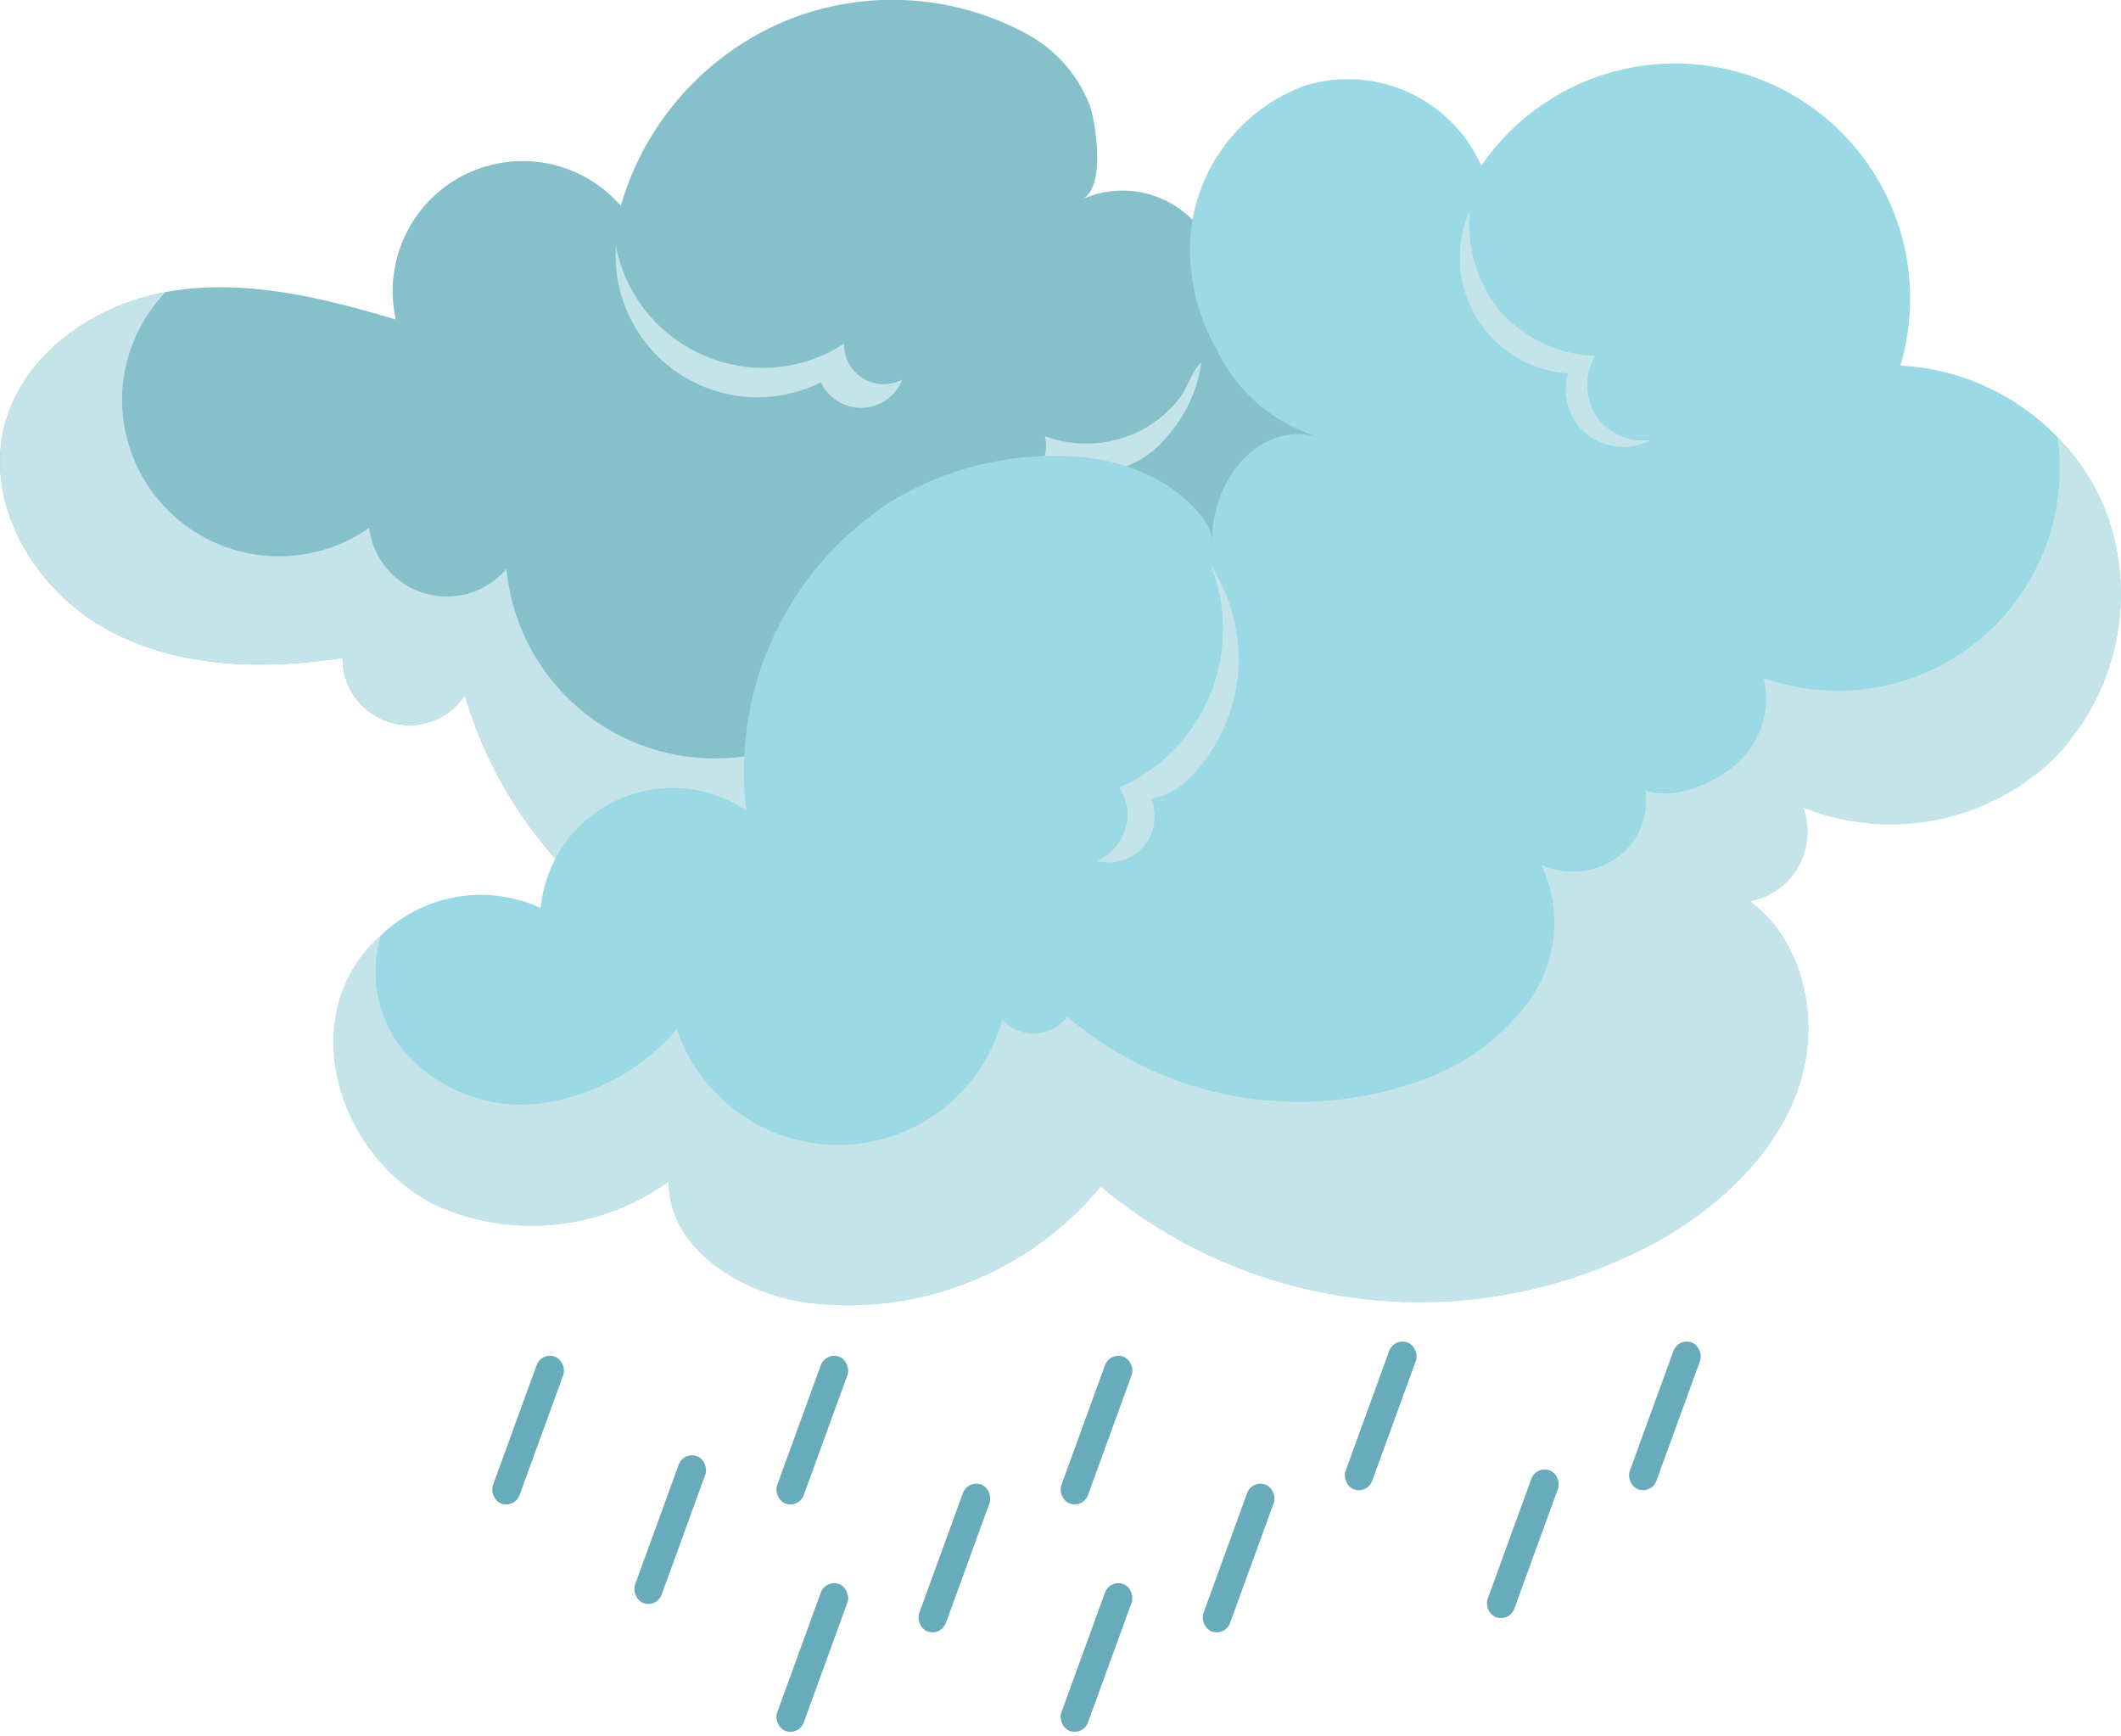 <svg xmlns="http://www.w3.org/2000/svg" width="105.02" height="85.938" viewBox="0 0 105.02 85.938">
  <g id="Groupe_3528" data-name="Groupe 3528" transform="translate(-58.704 -386.42)">
    <g id="Groupe_3285" data-name="Groupe 3285" transform="translate(58.704 386.42)">
      <path id="Tracé_9339" data-name="Tracé 9339" d="M144.18,84.648a12.777,12.777,0,0,1-15.466-.777A2.121,2.121,0,0,1,125.16,86.1a11.419,11.419,0,0,1-8.685,8.4,14.78,14.78,0,0,1-12.006-2.943A21.162,21.162,0,0,1,97.5,81.093a3.3,3.3,0,0,1-6.052-1.85c-3.96.611-8.21.508-11.717-1.438s-5.989-6.092-5.04-9.985c.88-3.569,4.366-6.017,7.99-6.684.1-.02.186-.041.282-.054,3.721-.6,7.51.33,11.12,1.409a6.437,6.437,0,0,1,11.139-5.631,14.2,14.2,0,0,1,8.355-9.235,13.961,13.961,0,0,1,11.862.79,6.858,6.858,0,0,1,3.012,3.494c.3.873.791,4.1-.4,4.635a4.867,4.867,0,0,1,6.67,5.845,12.734,12.734,0,0,1,10.569,3.142,11.917,11.917,0,0,1,3.06,4.208A12.778,12.778,0,0,1,144.18,84.648Z" transform="translate(-74.484 -46.672)" fill="#86c0cb"/>
      <path id="Tracé_9340" data-name="Tracé 9340" d="M144.18,85.87a12.777,12.777,0,0,1-15.466-.777,2.121,2.121,0,0,1-3.555,2.229,11.419,11.419,0,0,1-8.685,8.4,14.78,14.78,0,0,1-12.006-2.943A21.162,21.162,0,0,1,97.5,82.315a3.3,3.3,0,0,1-6.052-1.85c-3.96.611-8.21.508-11.717-1.438s-5.989-6.092-5.04-9.985c.88-3.569,4.366-6.017,7.99-6.684a7.815,7.815,0,0,0-2.131,4.725,7.771,7.771,0,0,0,12.212,6.944,3.872,3.872,0,0,0,6.8,2.029,10.362,10.362,0,0,0,19.77,3.267A1.612,1.612,0,0,0,121.6,77.8a15.631,15.631,0,0,0,23.682-11.044,11.917,11.917,0,0,1,3.06,4.208A12.778,12.778,0,0,1,144.18,85.87Z" transform="translate(-74.484 -47.894)" fill="#c5e4ea" style="mix-blend-mode: multiply;isolation: isolate"/>
      <path id="Tracé_9341" data-name="Tracé 9341" d="M136.274,69.824a4.771,4.771,0,0,1-4.878,1.625,2.783,2.783,0,0,1-5.2.966,5.853,5.853,0,0,0,2.851-.291,2.008,2.008,0,0,0,1.2-2.343,5.923,5.923,0,0,0,4.983-.407,5.825,5.825,0,0,0,1.716-1.521c.39-.514.58-1.3,1.048-1.723A6.911,6.911,0,0,1,136.274,69.824Z" transform="translate(-78.511 -48.188)" fill="#c5e4ea" style="mix-blend-mode: multiply;isolation: isolate"/>
      <path id="Tracé_9342" data-name="Tracé 9342" d="M107.556,59.864a7.027,7.027,0,0,0,10.154,6.761,2.187,2.187,0,0,0,4.019-.123,2,2,0,0,1-1.954-.078,1.976,1.976,0,0,1-.922-1.713,7.289,7.289,0,0,1-6.907.6A7.411,7.411,0,0,1,107.556,59.864Z" transform="translate(-77.059 -47.699)" fill="#c5e4ea" style="mix-blend-mode: multiply;isolation: isolate"/>
    </g>
    <g id="Groupe_3286" data-name="Groupe 3286" transform="translate(75.221 389.637)">
      <g id="Groupe_2562" data-name="Groupe 2562" transform="translate(0 0)">
        <path id="Tracé_9414" data-name="Tracé 9414" d="M273,246.306a11.66,11.66,0,0,1-12.326,2.327,3.485,3.485,0,0,1-2.645,4.647c2.746,2.016,3.524,6.007,2.422,9.227s-3.741,5.71-6.67,7.441A24.594,24.594,0,0,1,225.9,267.4a16.21,16.21,0,0,1-14.449,5.764c-3.322-.433-6.962-2.658-6.947-6.007a11.572,11.572,0,0,1-11.643,1.117c-3.646-1.874-5.858-6.434-4.586-10.323a6.9,6.9,0,0,1,1.982-2.976,7.112,7.112,0,0,1,7.915-1.36,6.551,6.551,0,0,1,10.181-4.823,15.858,15.858,0,0,1,7.57-15.546,15.638,15.638,0,0,1,9.383-1.915,9.714,9.714,0,0,1,3.674,1.225c.845.507,2.4,1.793,2.456,2.9-.136-2.734,2.144-5.98,5.168-5.175a8.215,8.215,0,0,1-4.972-4.336,9.98,9.98,0,0,1-1.319-4.959,8.682,8.682,0,0,1,5.7-8.084,7.239,7.239,0,0,1,8.733,3.964,11.634,11.634,0,0,1,20.747,9.9,11.655,11.655,0,0,1,7.773,3.531,11.08,11.08,0,0,1,2.429,3.761A11.66,11.66,0,0,1,273,246.306Z" transform="translate(-187.915 -211.88)" fill="#9bd9e5"/>
        <path id="Tracé_9415" data-name="Tracé 9415" d="M273,254.063a11.66,11.66,0,0,1-12.326,2.327,3.485,3.485,0,0,1-2.645,4.647c2.746,2.016,3.524,6.007,2.422,9.227s-3.741,5.71-6.67,7.441a24.594,24.594,0,0,1-27.878-2.551,16.21,16.21,0,0,1-14.449,5.764c-3.322-.433-6.962-2.658-6.947-6.007a11.572,11.572,0,0,1-11.643,1.117c-3.646-1.874-5.858-6.434-4.586-10.323a6.9,6.9,0,0,1,1.982-2.976,6.238,6.238,0,0,0,.839,5.357,7.69,7.69,0,0,0,6.974,2.977,10.8,10.8,0,0,0,6.833-3.694,8.435,8.435,0,0,0,16.127-.48,2.051,2.051,0,0,0,3.2-.142,17.691,17.691,0,0,0,17.3,3.24,11.259,11.259,0,0,0,5.615-4.065,6.639,6.639,0,0,0,.561-6.691,3.793,3.793,0,0,0,3.775-.365,3.436,3.436,0,0,0,1.373-3.322c1.434.535,3.457-.338,4.593-1.366a4.326,4.326,0,0,0,1.278-4.187,10.994,10.994,0,0,0,14.544-11.94,11.08,11.08,0,0,1,2.429,3.761A11.66,11.66,0,0,1,273,254.063Z" transform="translate(-187.915 -219.636)" fill="#c5e4ea" style="mix-blend-mode: multiply;isolation: isolate"/>
        <path id="Tracé_9416" data-name="Tracé 9416" d="M247.279,247.1a8.568,8.568,0,0,1-4.547,11,2.32,2.32,0,0,1,.312,2.019,2.5,2.5,0,0,1-1.4,1.6,2.261,2.261,0,0,0,2.289-.692,2.29,2.29,0,0,0,.386-2.378,3.651,3.651,0,0,0,2.116-1.25,8.39,8.39,0,0,0,2.191-4.968A8.592,8.592,0,0,0,247.279,247.1Z" transform="translate(-203.84 -222.318)" fill="#c5e4ea" style="mix-blend-mode: multiply;isolation: isolate"/>
        <path id="Tracé_9417" data-name="Tracé 9417" d="M267.674,222.108a5.746,5.746,0,0,0,4.867,8.074,2.845,2.845,0,0,0,.92,3.015,2.961,2.961,0,0,0,3.21.272,2.79,2.79,0,0,1-2.719-1.144,2.888,2.888,0,0,1-.084-3.005,6.672,6.672,0,0,1-4.676-2.19A6.875,6.875,0,0,1,267.674,222.108Z" transform="translate(-211.41 -214.911)" fill="#c5e4ea" style="mix-blend-mode: multiply;isolation: isolate"/>
      </g>
    </g>
    <rect id="Rectangle_2545" data-name="Rectangle 2545" width="1.407" height="7.74" rx="0.704" transform="translate(85.515 453.346) rotate(20)" fill="#68abba"/>
    <rect id="Rectangle_2548" data-name="Rectangle 2548" width="1.407" height="7.74" rx="0.704" transform="translate(106.623 459.679) rotate(20)" fill="#68abba"/>
    <rect id="Rectangle_2555" data-name="Rectangle 2555" width="1.407" height="7.74" rx="0.704" transform="translate(134.768 458.975) rotate(20)" fill="#68abba"/>
    <rect id="Rectangle_2552" data-name="Rectangle 2552" width="1.407" height="7.74" rx="0.704" transform="translate(99.587 464.604) rotate(20)" fill="#68abba"/>
    <rect id="Rectangle_2546" data-name="Rectangle 2546" width="1.407" height="7.74" rx="0.704" transform="translate(92.551 458.272) rotate(20)" fill="#68abba"/>
    <rect id="Rectangle_2549" data-name="Rectangle 2549" width="1.407" height="7.74" rx="0.704" transform="translate(113.659 464.604) rotate(20)" fill="#68abba"/>
    <rect id="Rectangle_2547" data-name="Rectangle 2547" width="1.407" height="7.74" rx="0.704" transform="translate(99.587 453.346) rotate(20)" fill="#68abba"/>
    <rect id="Rectangle_2554" data-name="Rectangle 2554" width="1.407" height="7.74" rx="0.704" transform="translate(127.731 452.643) rotate(20)" fill="#68abba"/>
    <rect id="Rectangle_2551" data-name="Rectangle 2551" width="1.407" height="7.74" rx="0.704" transform="translate(113.659 453.346) rotate(20)" fill="#68abba"/>
    <rect id="Rectangle_2553" data-name="Rectangle 2553" width="1.407" height="7.74" rx="0.704" transform="translate(141.804 452.643) rotate(20)" fill="#68abba"/>
    <rect id="Rectangle_2550" data-name="Rectangle 2550" width="1.407" height="7.74" rx="0.704" transform="translate(120.695 459.679) rotate(20)" fill="#68abba"/>
  </g>
</svg>

